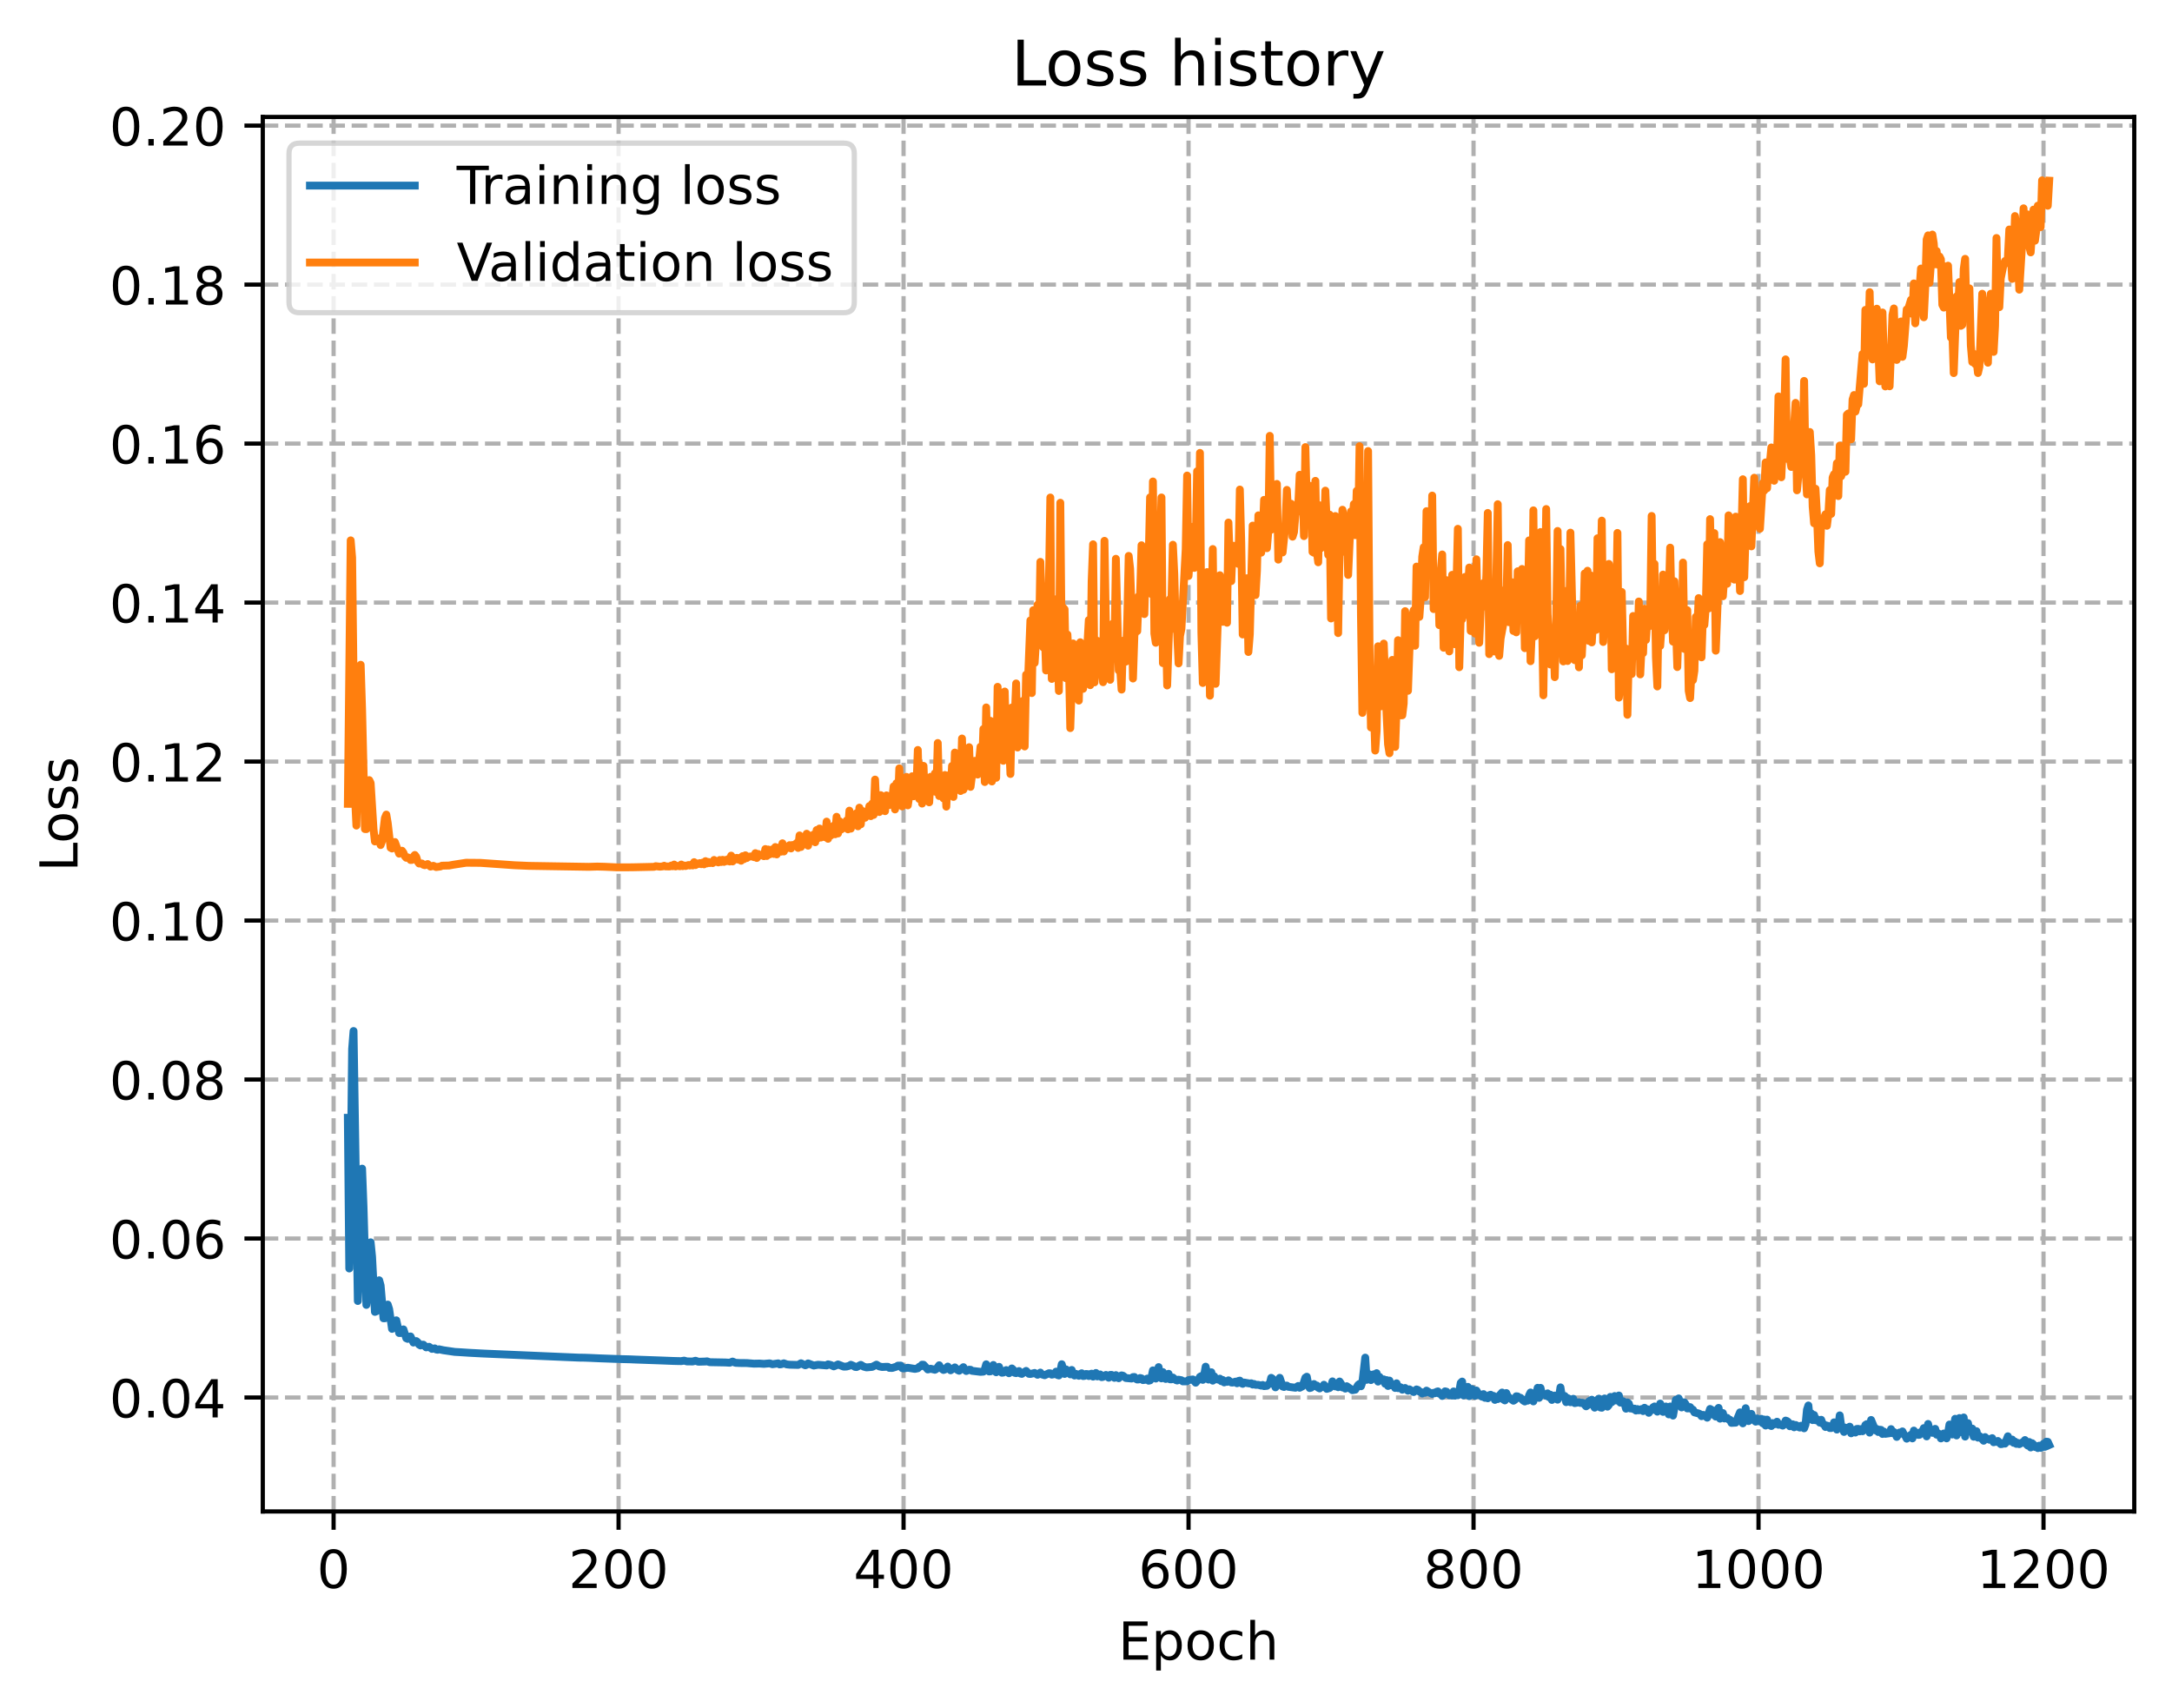 <?xml version="1.0" encoding="utf-8" standalone="no"?>
<!DOCTYPE svg PUBLIC "-//W3C//DTD SVG 1.1//EN"
  "http://www.w3.org/Graphics/SVG/1.1/DTD/svg11.dtd">
<!-- Created with matplotlib (https://matplotlib.org/) -->
<svg height="325.986pt" version="1.1" viewBox="0 0 414.464 325.986" width="414.464pt" xmlns="http://www.w3.org/2000/svg" xmlns:xlink="http://www.w3.org/1999/xlink">
 <defs>
  <style type="text/css">
*{stroke-linecap:butt;stroke-linejoin:round;}
  </style>
 </defs>
 <g id="figure_1">
  <g id="patch_1">
   <path d="M 0 325.986 
L 414.464 325.986 
L 414.464 0 
L 0 0 
z
" style="fill:#ffffff;"/>
  </g>
  <g id="axes_1">
   <g id="patch_2">
    <path d="M 50.144 288.43 
L 407.264 288.43 
L 407.264 22.318 
L 50.144 22.318 
z
" style="fill:#ffffff;"/>
   </g>
   <g id="matplotlib.axis_1">
    <g id="xtick_1">
     <g id="line2d_1">
      <path clip-path="url(#pe8314c7f90)" d="M 63.657 288.43 
L 63.657 22.318 
" style="fill:none;stroke:#b0b0b0;stroke-dasharray:2.96,1.28;stroke-dashoffset:0;stroke-width:0.8;"/>
     </g>
     <g id="line2d_2">
      <defs>
       <path d="M 0 0 
L 0 3.5 
" id="m49573c7993" style="stroke:#000000;stroke-width:0.8;"/>
      </defs>
      <g>
       <use style="stroke:#000000;stroke-width:0.8;" x="63.657" xlink:href="#m49573c7993" y="288.43"/>
      </g>
     </g>
     <g id="text_1">
      <!-- 0 -->
      <defs>
       <path d="M 31.781 66.406 
Q 24.172 66.406 20.328 58.906 
Q 16.5 51.422 16.5 36.375 
Q 16.5 21.391 20.328 13.891 
Q 24.172 6.391 31.781 6.391 
Q 39.453 6.391 43.281 13.891 
Q 47.125 21.391 47.125 36.375 
Q 47.125 51.422 43.281 58.906 
Q 39.453 66.406 31.781 66.406 
z
M 31.781 74.219 
Q 44.047 74.219 50.516 64.516 
Q 56.984 54.828 56.984 36.375 
Q 56.984 17.969 50.516 8.266 
Q 44.047 -1.422 31.781 -1.422 
Q 19.531 -1.422 13.062 8.266 
Q 6.594 17.969 6.594 36.375 
Q 6.594 54.828 13.062 64.516 
Q 19.531 74.219 31.781 74.219 
z
" id="DejaVuSans-48"/>
      </defs>
      <g transform="translate(60.476 303.029)scale(0.1 -0.1)">
       <use xlink:href="#DejaVuSans-48"/>
      </g>
     </g>
    </g>
    <g id="xtick_2">
     <g id="line2d_3">
      <path clip-path="url(#pe8314c7f90)" d="M 118.038 288.43 
L 118.038 22.318 
" style="fill:none;stroke:#b0b0b0;stroke-dasharray:2.96,1.28;stroke-dashoffset:0;stroke-width:0.8;"/>
     </g>
     <g id="line2d_4">
      <g>
       <use style="stroke:#000000;stroke-width:0.8;" x="118.038" xlink:href="#m49573c7993" y="288.43"/>
      </g>
     </g>
     <g id="text_2">
      <!-- 200 -->
      <defs>
       <path d="M 19.188 8.297 
L 53.609 8.297 
L 53.609 0 
L 7.328 0 
L 7.328 8.297 
Q 12.938 14.109 22.625 23.891 
Q 32.328 33.688 34.812 36.531 
Q 39.547 41.844 41.422 45.531 
Q 43.312 49.219 43.312 52.781 
Q 43.312 58.594 39.234 62.25 
Q 35.156 65.922 28.609 65.922 
Q 23.969 65.922 18.812 64.312 
Q 13.672 62.703 7.812 59.422 
L 7.812 69.391 
Q 13.766 71.781 18.938 73 
Q 24.125 74.219 28.422 74.219 
Q 39.75 74.219 46.484 68.547 
Q 53.219 62.891 53.219 53.422 
Q 53.219 48.922 51.531 44.891 
Q 49.859 40.875 45.406 35.406 
Q 44.188 33.984 37.641 27.219 
Q 31.109 20.453 19.188 8.297 
z
" id="DejaVuSans-50"/>
      </defs>
      <g transform="translate(108.495 303.029)scale(0.1 -0.1)">
       <use xlink:href="#DejaVuSans-50"/>
       <use x="63.623" xlink:href="#DejaVuSans-48"/>
       <use x="127.246" xlink:href="#DejaVuSans-48"/>
      </g>
     </g>
    </g>
    <g id="xtick_3">
     <g id="line2d_5">
      <path clip-path="url(#pe8314c7f90)" d="M 172.419 288.43 
L 172.419 22.318 
" style="fill:none;stroke:#b0b0b0;stroke-dasharray:2.96,1.28;stroke-dashoffset:0;stroke-width:0.8;"/>
     </g>
     <g id="line2d_6">
      <g>
       <use style="stroke:#000000;stroke-width:0.8;" x="172.419" xlink:href="#m49573c7993" y="288.43"/>
      </g>
     </g>
     <g id="text_3">
      <!-- 400 -->
      <defs>
       <path d="M 37.797 64.312 
L 12.891 25.391 
L 37.797 25.391 
z
M 35.203 72.906 
L 47.609 72.906 
L 47.609 25.391 
L 58.016 25.391 
L 58.016 17.188 
L 47.609 17.188 
L 47.609 0 
L 37.797 0 
L 37.797 17.188 
L 4.891 17.188 
L 4.891 26.703 
z
" id="DejaVuSans-52"/>
      </defs>
      <g transform="translate(162.876 303.029)scale(0.1 -0.1)">
       <use xlink:href="#DejaVuSans-52"/>
       <use x="63.623" xlink:href="#DejaVuSans-48"/>
       <use x="127.246" xlink:href="#DejaVuSans-48"/>
      </g>
     </g>
    </g>
    <g id="xtick_4">
     <g id="line2d_7">
      <path clip-path="url(#pe8314c7f90)" d="M 226.8 288.43 
L 226.8 22.318 
" style="fill:none;stroke:#b0b0b0;stroke-dasharray:2.96,1.28;stroke-dashoffset:0;stroke-width:0.8;"/>
     </g>
     <g id="line2d_8">
      <g>
       <use style="stroke:#000000;stroke-width:0.8;" x="226.8" xlink:href="#m49573c7993" y="288.43"/>
      </g>
     </g>
     <g id="text_4">
      <!-- 600 -->
      <defs>
       <path d="M 33.016 40.375 
Q 26.375 40.375 22.484 35.828 
Q 18.609 31.297 18.609 23.391 
Q 18.609 15.531 22.484 10.953 
Q 26.375 6.391 33.016 6.391 
Q 39.656 6.391 43.531 10.953 
Q 47.406 15.531 47.406 23.391 
Q 47.406 31.297 43.531 35.828 
Q 39.656 40.375 33.016 40.375 
z
M 52.594 71.297 
L 52.594 62.312 
Q 48.875 64.062 45.094 64.984 
Q 41.312 65.922 37.594 65.922 
Q 27.828 65.922 22.672 59.328 
Q 17.531 52.734 16.797 39.406 
Q 19.672 43.656 24.016 45.922 
Q 28.375 48.188 33.594 48.188 
Q 44.578 48.188 50.953 41.516 
Q 57.328 34.859 57.328 23.391 
Q 57.328 12.156 50.688 5.359 
Q 44.047 -1.422 33.016 -1.422 
Q 20.359 -1.422 13.672 8.266 
Q 6.984 17.969 6.984 36.375 
Q 6.984 53.656 15.188 63.938 
Q 23.391 74.219 37.203 74.219 
Q 40.922 74.219 44.703 73.484 
Q 48.484 72.75 52.594 71.297 
z
" id="DejaVuSans-54"/>
      </defs>
      <g transform="translate(217.257 303.029)scale(0.1 -0.1)">
       <use xlink:href="#DejaVuSans-54"/>
       <use x="63.623" xlink:href="#DejaVuSans-48"/>
       <use x="127.246" xlink:href="#DejaVuSans-48"/>
      </g>
     </g>
    </g>
    <g id="xtick_5">
     <g id="line2d_9">
      <path clip-path="url(#pe8314c7f90)" d="M 281.181 288.43 
L 281.181 22.318 
" style="fill:none;stroke:#b0b0b0;stroke-dasharray:2.96,1.28;stroke-dashoffset:0;stroke-width:0.8;"/>
     </g>
     <g id="line2d_10">
      <g>
       <use style="stroke:#000000;stroke-width:0.8;" x="281.181" xlink:href="#m49573c7993" y="288.43"/>
      </g>
     </g>
     <g id="text_5">
      <!-- 800 -->
      <defs>
       <path d="M 31.781 34.625 
Q 24.75 34.625 20.719 30.859 
Q 16.703 27.094 16.703 20.516 
Q 16.703 13.922 20.719 10.156 
Q 24.75 6.391 31.781 6.391 
Q 38.812 6.391 42.859 10.172 
Q 46.922 13.969 46.922 20.516 
Q 46.922 27.094 42.891 30.859 
Q 38.875 34.625 31.781 34.625 
z
M 21.922 38.812 
Q 15.578 40.375 12.031 44.719 
Q 8.5 49.078 8.5 55.328 
Q 8.5 64.062 14.719 69.141 
Q 20.953 74.219 31.781 74.219 
Q 42.672 74.219 48.875 69.141 
Q 55.078 64.062 55.078 55.328 
Q 55.078 49.078 51.531 44.719 
Q 48 40.375 41.703 38.812 
Q 48.828 37.156 52.797 32.312 
Q 56.781 27.484 56.781 20.516 
Q 56.781 9.906 50.312 4.234 
Q 43.844 -1.422 31.781 -1.422 
Q 19.734 -1.422 13.25 4.234 
Q 6.781 9.906 6.781 20.516 
Q 6.781 27.484 10.781 32.312 
Q 14.797 37.156 21.922 38.812 
z
M 18.312 54.391 
Q 18.312 48.734 21.844 45.562 
Q 25.391 42.391 31.781 42.391 
Q 38.141 42.391 41.719 45.562 
Q 45.312 48.734 45.312 54.391 
Q 45.312 60.062 41.719 63.234 
Q 38.141 66.406 31.781 66.406 
Q 25.391 66.406 21.844 63.234 
Q 18.312 60.062 18.312 54.391 
z
" id="DejaVuSans-56"/>
      </defs>
      <g transform="translate(271.638 303.029)scale(0.1 -0.1)">
       <use xlink:href="#DejaVuSans-56"/>
       <use x="63.623" xlink:href="#DejaVuSans-48"/>
       <use x="127.246" xlink:href="#DejaVuSans-48"/>
      </g>
     </g>
    </g>
    <g id="xtick_6">
     <g id="line2d_11">
      <path clip-path="url(#pe8314c7f90)" d="M 335.562 288.43 
L 335.562 22.318 
" style="fill:none;stroke:#b0b0b0;stroke-dasharray:2.96,1.28;stroke-dashoffset:0;stroke-width:0.8;"/>
     </g>
     <g id="line2d_12">
      <g>
       <use style="stroke:#000000;stroke-width:0.8;" x="335.562" xlink:href="#m49573c7993" y="288.43"/>
      </g>
     </g>
     <g id="text_6">
      <!-- 1000 -->
      <defs>
       <path d="M 12.406 8.297 
L 28.516 8.297 
L 28.516 63.922 
L 10.984 60.406 
L 10.984 69.391 
L 28.422 72.906 
L 38.281 72.906 
L 38.281 8.297 
L 54.391 8.297 
L 54.391 0 
L 12.406 0 
z
" id="DejaVuSans-49"/>
      </defs>
      <g transform="translate(322.837 303.029)scale(0.1 -0.1)">
       <use xlink:href="#DejaVuSans-49"/>
       <use x="63.623" xlink:href="#DejaVuSans-48"/>
       <use x="127.246" xlink:href="#DejaVuSans-48"/>
       <use x="190.869" xlink:href="#DejaVuSans-48"/>
      </g>
     </g>
    </g>
    <g id="xtick_7">
     <g id="line2d_13">
      <path clip-path="url(#pe8314c7f90)" d="M 389.943 288.43 
L 389.943 22.318 
" style="fill:none;stroke:#b0b0b0;stroke-dasharray:2.96,1.28;stroke-dashoffset:0;stroke-width:0.8;"/>
     </g>
     <g id="line2d_14">
      <g>
       <use style="stroke:#000000;stroke-width:0.8;" x="389.943" xlink:href="#m49573c7993" y="288.43"/>
      </g>
     </g>
     <g id="text_7">
      <!-- 1200 -->
      <g transform="translate(377.218 303.029)scale(0.1 -0.1)">
       <use xlink:href="#DejaVuSans-49"/>
       <use x="63.623" xlink:href="#DejaVuSans-50"/>
       <use x="127.246" xlink:href="#DejaVuSans-48"/>
       <use x="190.869" xlink:href="#DejaVuSans-48"/>
      </g>
     </g>
    </g>
    <g id="text_8">
     <!-- Epoch -->
     <defs>
      <path d="M 9.812 72.906 
L 55.906 72.906 
L 55.906 64.594 
L 19.672 64.594 
L 19.672 43.016 
L 54.391 43.016 
L 54.391 34.719 
L 19.672 34.719 
L 19.672 8.297 
L 56.781 8.297 
L 56.781 0 
L 9.812 0 
z
" id="DejaVuSans-69"/>
      <path d="M 18.109 8.203 
L 18.109 -20.797 
L 9.078 -20.797 
L 9.078 54.688 
L 18.109 54.688 
L 18.109 46.391 
Q 20.953 51.266 25.266 53.625 
Q 29.594 56 35.594 56 
Q 45.562 56 51.781 48.094 
Q 58.016 40.188 58.016 27.297 
Q 58.016 14.406 51.781 6.484 
Q 45.562 -1.422 35.594 -1.422 
Q 29.594 -1.422 25.266 0.953 
Q 20.953 3.328 18.109 8.203 
z
M 48.688 27.297 
Q 48.688 37.203 44.609 42.844 
Q 40.531 48.484 33.406 48.484 
Q 26.266 48.484 22.188 42.844 
Q 18.109 37.203 18.109 27.297 
Q 18.109 17.391 22.188 11.75 
Q 26.266 6.109 33.406 6.109 
Q 40.531 6.109 44.609 11.75 
Q 48.688 17.391 48.688 27.297 
z
" id="DejaVuSans-112"/>
      <path d="M 30.609 48.391 
Q 23.391 48.391 19.188 42.75 
Q 14.984 37.109 14.984 27.297 
Q 14.984 17.484 19.156 11.844 
Q 23.344 6.203 30.609 6.203 
Q 37.797 6.203 41.984 11.859 
Q 46.188 17.531 46.188 27.297 
Q 46.188 37.016 41.984 42.703 
Q 37.797 48.391 30.609 48.391 
z
M 30.609 56 
Q 42.328 56 49.016 48.375 
Q 55.719 40.766 55.719 27.297 
Q 55.719 13.875 49.016 6.219 
Q 42.328 -1.422 30.609 -1.422 
Q 18.844 -1.422 12.172 6.219 
Q 5.516 13.875 5.516 27.297 
Q 5.516 40.766 12.172 48.375 
Q 18.844 56 30.609 56 
z
" id="DejaVuSans-111"/>
      <path d="M 48.781 52.594 
L 48.781 44.188 
Q 44.969 46.297 41.141 47.344 
Q 37.312 48.391 33.406 48.391 
Q 24.656 48.391 19.812 42.844 
Q 14.984 37.312 14.984 27.297 
Q 14.984 17.281 19.812 11.734 
Q 24.656 6.203 33.406 6.203 
Q 37.312 6.203 41.141 7.25 
Q 44.969 8.297 48.781 10.406 
L 48.781 2.094 
Q 45.016 0.344 40.984 -0.531 
Q 36.969 -1.422 32.422 -1.422 
Q 20.062 -1.422 12.781 6.344 
Q 5.516 14.109 5.516 27.297 
Q 5.516 40.672 12.859 48.328 
Q 20.219 56 33.016 56 
Q 37.156 56 41.109 55.141 
Q 45.062 54.297 48.781 52.594 
z
" id="DejaVuSans-99"/>
      <path d="M 54.891 33.016 
L 54.891 0 
L 45.906 0 
L 45.906 32.719 
Q 45.906 40.484 42.875 44.328 
Q 39.844 48.188 33.797 48.188 
Q 26.516 48.188 22.312 43.547 
Q 18.109 38.922 18.109 30.906 
L 18.109 0 
L 9.078 0 
L 9.078 75.984 
L 18.109 75.984 
L 18.109 46.188 
Q 21.344 51.125 25.703 53.562 
Q 30.078 56 35.797 56 
Q 45.219 56 50.047 50.172 
Q 54.891 44.344 54.891 33.016 
z
" id="DejaVuSans-104"/>
     </defs>
     <g transform="translate(213.393 316.707)scale(0.1 -0.1)">
      <use xlink:href="#DejaVuSans-69"/>
      <use x="63.184" xlink:href="#DejaVuSans-112"/>
      <use x="126.66" xlink:href="#DejaVuSans-111"/>
      <use x="187.842" xlink:href="#DejaVuSans-99"/>
      <use x="242.822" xlink:href="#DejaVuSans-104"/>
     </g>
    </g>
   </g>
   <g id="matplotlib.axis_2">
    <g id="ytick_1">
     <g id="line2d_15">
      <path clip-path="url(#pe8314c7f90)" d="M 50.144 266.684 
L 407.264 266.684 
" style="fill:none;stroke:#b0b0b0;stroke-dasharray:2.96,1.28;stroke-dashoffset:0;stroke-width:0.8;"/>
     </g>
     <g id="line2d_16">
      <defs>
       <path d="M 0 0 
L -3.5 0 
" id="m1dd3433305" style="stroke:#000000;stroke-width:0.8;"/>
      </defs>
      <g>
       <use style="stroke:#000000;stroke-width:0.8;" x="50.144" xlink:href="#m1dd3433305" y="266.684"/>
      </g>
     </g>
     <g id="text_9">
      <!-- 0.04 -->
      <defs>
       <path d="M 10.688 12.406 
L 21 12.406 
L 21 0 
L 10.688 0 
z
" id="DejaVuSans-46"/>
      </defs>
      <g transform="translate(20.878 270.484)scale(0.1 -0.1)">
       <use xlink:href="#DejaVuSans-48"/>
       <use x="63.623" xlink:href="#DejaVuSans-46"/>
       <use x="95.41" xlink:href="#DejaVuSans-48"/>
       <use x="159.033" xlink:href="#DejaVuSans-52"/>
      </g>
     </g>
    </g>
    <g id="ytick_2">
     <g id="line2d_17">
      <path clip-path="url(#pe8314c7f90)" d="M 50.144 236.345 
L 407.264 236.345 
" style="fill:none;stroke:#b0b0b0;stroke-dasharray:2.96,1.28;stroke-dashoffset:0;stroke-width:0.8;"/>
     </g>
     <g id="line2d_18">
      <g>
       <use style="stroke:#000000;stroke-width:0.8;" x="50.144" xlink:href="#m1dd3433305" y="236.345"/>
      </g>
     </g>
     <g id="text_10">
      <!-- 0.06 -->
      <g transform="translate(20.878 240.145)scale(0.1 -0.1)">
       <use xlink:href="#DejaVuSans-48"/>
       <use x="63.623" xlink:href="#DejaVuSans-46"/>
       <use x="95.41" xlink:href="#DejaVuSans-48"/>
       <use x="159.033" xlink:href="#DejaVuSans-54"/>
      </g>
     </g>
    </g>
    <g id="ytick_3">
     <g id="line2d_19">
      <path clip-path="url(#pe8314c7f90)" d="M 50.144 206.006 
L 407.264 206.006 
" style="fill:none;stroke:#b0b0b0;stroke-dasharray:2.96,1.28;stroke-dashoffset:0;stroke-width:0.8;"/>
     </g>
     <g id="line2d_20">
      <g>
       <use style="stroke:#000000;stroke-width:0.8;" x="50.144" xlink:href="#m1dd3433305" y="206.006"/>
      </g>
     </g>
     <g id="text_11">
      <!-- 0.08 -->
      <g transform="translate(20.878 209.806)scale(0.1 -0.1)">
       <use xlink:href="#DejaVuSans-48"/>
       <use x="63.623" xlink:href="#DejaVuSans-46"/>
       <use x="95.41" xlink:href="#DejaVuSans-48"/>
       <use x="159.033" xlink:href="#DejaVuSans-56"/>
      </g>
     </g>
    </g>
    <g id="ytick_4">
     <g id="line2d_21">
      <path clip-path="url(#pe8314c7f90)" d="M 50.144 175.667 
L 407.264 175.667 
" style="fill:none;stroke:#b0b0b0;stroke-dasharray:2.96,1.28;stroke-dashoffset:0;stroke-width:0.8;"/>
     </g>
     <g id="line2d_22">
      <g>
       <use style="stroke:#000000;stroke-width:0.8;" x="50.144" xlink:href="#m1dd3433305" y="175.667"/>
      </g>
     </g>
     <g id="text_12">
      <!-- 0.10 -->
      <g transform="translate(20.878 179.467)scale(0.1 -0.1)">
       <use xlink:href="#DejaVuSans-48"/>
       <use x="63.623" xlink:href="#DejaVuSans-46"/>
       <use x="95.41" xlink:href="#DejaVuSans-49"/>
       <use x="159.033" xlink:href="#DejaVuSans-48"/>
      </g>
     </g>
    </g>
    <g id="ytick_5">
     <g id="line2d_23">
      <path clip-path="url(#pe8314c7f90)" d="M 50.144 145.329 
L 407.264 145.329 
" style="fill:none;stroke:#b0b0b0;stroke-dasharray:2.96,1.28;stroke-dashoffset:0;stroke-width:0.8;"/>
     </g>
     <g id="line2d_24">
      <g>
       <use style="stroke:#000000;stroke-width:0.8;" x="50.144" xlink:href="#m1dd3433305" y="145.329"/>
      </g>
     </g>
     <g id="text_13">
      <!-- 0.12 -->
      <g transform="translate(20.878 149.128)scale(0.1 -0.1)">
       <use xlink:href="#DejaVuSans-48"/>
       <use x="63.623" xlink:href="#DejaVuSans-46"/>
       <use x="95.41" xlink:href="#DejaVuSans-49"/>
       <use x="159.033" xlink:href="#DejaVuSans-50"/>
      </g>
     </g>
    </g>
    <g id="ytick_6">
     <g id="line2d_25">
      <path clip-path="url(#pe8314c7f90)" d="M 50.144 114.99 
L 407.264 114.99 
" style="fill:none;stroke:#b0b0b0;stroke-dasharray:2.96,1.28;stroke-dashoffset:0;stroke-width:0.8;"/>
     </g>
     <g id="line2d_26">
      <g>
       <use style="stroke:#000000;stroke-width:0.8;" x="50.144" xlink:href="#m1dd3433305" y="114.99"/>
      </g>
     </g>
     <g id="text_14">
      <!-- 0.14 -->
      <g transform="translate(20.878 118.789)scale(0.1 -0.1)">
       <use xlink:href="#DejaVuSans-48"/>
       <use x="63.623" xlink:href="#DejaVuSans-46"/>
       <use x="95.41" xlink:href="#DejaVuSans-49"/>
       <use x="159.033" xlink:href="#DejaVuSans-52"/>
      </g>
     </g>
    </g>
    <g id="ytick_7">
     <g id="line2d_27">
      <path clip-path="url(#pe8314c7f90)" d="M 50.144 84.651 
L 407.264 84.651 
" style="fill:none;stroke:#b0b0b0;stroke-dasharray:2.96,1.28;stroke-dashoffset:0;stroke-width:0.8;"/>
     </g>
     <g id="line2d_28">
      <g>
       <use style="stroke:#000000;stroke-width:0.8;" x="50.144" xlink:href="#m1dd3433305" y="84.651"/>
      </g>
     </g>
     <g id="text_15">
      <!-- 0.16 -->
      <g transform="translate(20.878 88.45)scale(0.1 -0.1)">
       <use xlink:href="#DejaVuSans-48"/>
       <use x="63.623" xlink:href="#DejaVuSans-46"/>
       <use x="95.41" xlink:href="#DejaVuSans-49"/>
       <use x="159.033" xlink:href="#DejaVuSans-54"/>
      </g>
     </g>
    </g>
    <g id="ytick_8">
     <g id="line2d_29">
      <path clip-path="url(#pe8314c7f90)" d="M 50.144 54.312 
L 407.264 54.312 
" style="fill:none;stroke:#b0b0b0;stroke-dasharray:2.96,1.28;stroke-dashoffset:0;stroke-width:0.8;"/>
     </g>
     <g id="line2d_30">
      <g>
       <use style="stroke:#000000;stroke-width:0.8;" x="50.144" xlink:href="#m1dd3433305" y="54.312"/>
      </g>
     </g>
     <g id="text_16">
      <!-- 0.18 -->
      <g transform="translate(20.878 58.111)scale(0.1 -0.1)">
       <use xlink:href="#DejaVuSans-48"/>
       <use x="63.623" xlink:href="#DejaVuSans-46"/>
       <use x="95.41" xlink:href="#DejaVuSans-49"/>
       <use x="159.033" xlink:href="#DejaVuSans-56"/>
      </g>
     </g>
    </g>
    <g id="ytick_9">
     <g id="line2d_31">
      <path clip-path="url(#pe8314c7f90)" d="M 50.144 23.973 
L 407.264 23.973 
" style="fill:none;stroke:#b0b0b0;stroke-dasharray:2.96,1.28;stroke-dashoffset:0;stroke-width:0.8;"/>
     </g>
     <g id="line2d_32">
      <g>
       <use style="stroke:#000000;stroke-width:0.8;" x="50.144" xlink:href="#m1dd3433305" y="23.973"/>
      </g>
     </g>
     <g id="text_17">
      <!-- 0.20 -->
      <g transform="translate(20.878 27.772)scale(0.1 -0.1)">
       <use xlink:href="#DejaVuSans-48"/>
       <use x="63.623" xlink:href="#DejaVuSans-46"/>
       <use x="95.41" xlink:href="#DejaVuSans-50"/>
       <use x="159.033" xlink:href="#DejaVuSans-48"/>
      </g>
     </g>
    </g>
    <g id="text_18">
     <!-- Loss -->
     <defs>
      <path d="M 9.812 72.906 
L 19.672 72.906 
L 19.672 8.297 
L 55.172 8.297 
L 55.172 0 
L 9.812 0 
z
" id="DejaVuSans-76"/>
      <path d="M 44.281 53.078 
L 44.281 44.578 
Q 40.484 46.531 36.375 47.5 
Q 32.281 48.484 27.875 48.484 
Q 21.188 48.484 17.844 46.438 
Q 14.5 44.391 14.5 40.281 
Q 14.5 37.156 16.891 35.375 
Q 19.281 33.594 26.516 31.984 
L 29.594 31.297 
Q 39.156 29.25 43.188 25.516 
Q 47.219 21.781 47.219 15.094 
Q 47.219 7.469 41.188 3.016 
Q 35.156 -1.422 24.609 -1.422 
Q 20.219 -1.422 15.453 -0.562 
Q 10.688 0.297 5.422 2 
L 5.422 11.281 
Q 10.406 8.688 15.234 7.391 
Q 20.062 6.109 24.812 6.109 
Q 31.156 6.109 34.562 8.281 
Q 37.984 10.453 37.984 14.406 
Q 37.984 18.062 35.516 20.016 
Q 33.062 21.969 24.703 23.781 
L 21.578 24.516 
Q 13.234 26.266 9.516 29.906 
Q 5.812 33.547 5.812 39.891 
Q 5.812 47.609 11.281 51.797 
Q 16.75 56 26.812 56 
Q 31.781 56 36.172 55.266 
Q 40.578 54.547 44.281 53.078 
z
" id="DejaVuSans-115"/>
     </defs>
     <g transform="translate(14.798 166.341)rotate(-90)scale(0.1 -0.1)">
      <use xlink:href="#DejaVuSans-76"/>
      <use x="53.963" xlink:href="#DejaVuSans-111"/>
      <use x="115.145" xlink:href="#DejaVuSans-115"/>
      <use x="167.244" xlink:href="#DejaVuSans-115"/>
     </g>
    </g>
   </g>
   <g id="line2d_33">
    <path clip-path="url(#pe8314c7f90)" d="M 66.376 213.304 
L 66.648 242.065 
L 66.92 224.961 
L 67.192 200.188 
L 67.464 196.746 
L 68.28 248.269 
L 69.096 223.006 
L 69.367 230.247 
L 69.911 249.012 
L 70.183 246.396 
L 70.455 239.968 
L 70.727 237.067 
L 70.999 239.818 
L 71.543 250.345 
L 71.815 250.231 
L 72.358 244.312 
L 72.63 245.302 
L 73.174 251.566 
L 73.446 251.561 
L 73.718 249.91 
L 73.99 248.948 
L 74.262 249.824 
L 74.806 253.587 
L 75.077 253.237 
L 75.349 252.078 
L 75.621 251.95 
L 76.165 254.377 
L 76.437 254.378 
L 76.709 253.796 
L 76.981 253.684 
L 77.525 255.369 
L 77.796 255.494 
L 78.068 255.071 
L 78.34 255.03 
L 78.884 256.196 
L 79.428 255.916 
L 79.7 256.13 
L 79.972 256.589 
L 80.244 256.752 
L 80.516 256.597 
L 80.787 256.6 
L 81.331 257.12 
L 81.875 257.002 
L 82.419 257.404 
L 82.963 257.307 
L 83.235 257.521 
L 83.506 257.571 
L 83.778 257.484 
L 84.594 257.661 
L 86.769 257.98 
L 87.857 258.042 
L 89.488 258.148 
L 92.207 258.292 
L 110.425 259.073 
L 111.513 259.087 
L 112.6 259.127 
L 114.232 259.201 
L 118.038 259.341 
L 120.214 259.397 
L 121.301 259.444 
L 126.196 259.618 
L 128.371 259.704 
L 129.458 259.733 
L 130.002 259.74 
L 130.546 259.645 
L 131.09 259.796 
L 132.177 259.808 
L 132.721 259.668 
L 133.265 259.859 
L 134.625 259.815 
L 134.897 259.775 
L 135.44 259.943 
L 138.431 259.998 
L 139.247 260.049 
L 139.791 259.821 
L 140.335 260.061 
L 141.15 260.101 
L 142.51 260.114 
L 143.869 260.226 
L 144.957 260.204 
L 145.773 260.264 
L 146.86 260.165 
L 147.404 260.334 
L 148.492 260.167 
L 148.764 260.367 
L 149.036 260.341 
L 149.579 260.159 
L 150.123 260.363 
L 150.667 260.424 
L 152.298 260.466 
L 152.842 260.15 
L 153.658 260.535 
L 153.93 260.434 
L 154.202 260.174 
L 155.289 260.584 
L 156.105 260.432 
L 157.737 260.566 
L 158.008 260.35 
L 158.552 260.485 
L 159.096 260.74 
L 159.64 260.515 
L 159.912 260.371 
L 160.999 260.796 
L 161.543 260.772 
L 162.087 260.619 
L 162.359 260.435 
L 162.903 260.671 
L 163.175 260.844 
L 163.447 260.872 
L 164.262 260.455 
L 164.806 260.791 
L 165.35 260.939 
L 166.438 260.84 
L 167.253 260.415 
L 167.797 260.755 
L 168.341 260.861 
L 169.157 260.818 
L 169.428 260.822 
L 169.7 261.027 
L 170.244 261.048 
L 171.06 260.794 
L 171.332 260.602 
L 171.876 260.595 
L 172.148 261.078 
L 172.419 261.134 
L 173.235 261.004 
L 174.595 261.227 
L 175.138 261.106 
L 175.41 260.822 
L 175.682 260.734 
L 175.954 260.42 
L 176.226 260.433 
L 177.042 261.333 
L 177.586 261.193 
L 178.401 261.389 
L 178.673 261.24 
L 179.217 260.527 
L 179.489 261.031 
L 180.033 261.426 
L 180.305 261.334 
L 180.848 260.779 
L 181.392 261.489 
L 182.208 260.936 
L 182.752 261.454 
L 183.024 261.577 
L 183.839 260.892 
L 184.111 261.384 
L 184.383 261.627 
L 184.927 261.378 
L 185.199 261.391 
L 185.471 261.59 
L 187.102 261.786 
L 187.646 261.746 
L 187.918 261.291 
L 188.19 260.347 
L 188.734 261.713 
L 189.006 261.691 
L 189.549 260.473 
L 189.821 261.652 
L 190.093 261.864 
L 190.365 261.088 
L 190.637 260.828 
L 190.909 261.648 
L 191.181 261.956 
L 191.453 261.921 
L 191.997 261.45 
L 192.268 261.863 
L 192.54 262.053 
L 192.812 261.762 
L 193.084 261.135 
L 193.356 261.391 
L 193.628 261.972 
L 193.9 262.036 
L 194.444 261.633 
L 194.716 262.103 
L 194.988 262.175 
L 195.803 261.607 
L 196.347 262.168 
L 196.619 262.196 
L 197.435 261.996 
L 197.978 262.346 
L 198.25 262.206 
L 198.522 261.927 
L 198.794 262.266 
L 199.338 262.434 
L 200.154 262.052 
L 200.426 262.069 
L 200.698 262.324 
L 201.241 262.203 
L 201.513 261.752 
L 201.785 262.388 
L 202.057 262.473 
L 202.329 261.734 
L 202.601 260.333 
L 203.145 262.186 
L 203.417 261.317 
L 204.232 262.262 
L 204.504 261.426 
L 204.776 262.308 
L 205.048 262.487 
L 205.32 262.169 
L 205.864 262.541 
L 206.136 262.19 
L 206.408 262.056 
L 206.679 262.59 
L 206.951 262.558 
L 207.223 262.196 
L 207.495 262.212 
L 207.767 262.586 
L 208.039 262.21 
L 208.311 262.133 
L 208.583 262.699 
L 208.855 262.517 
L 209.127 261.998 
L 209.398 262.658 
L 209.67 262.574 
L 209.942 262.281 
L 210.214 262.798 
L 210.486 262.746 
L 211.03 262.374 
L 211.574 262.91 
L 211.846 262.371 
L 212.118 262.371 
L 212.661 262.931 
L 212.933 262.414 
L 213.477 263.004 
L 213.749 262.584 
L 214.021 262.461 
L 214.293 262.527 
L 214.837 262.959 
L 215.924 263.062 
L 216.196 262.784 
L 216.468 262.769 
L 216.74 263.112 
L 217.012 263.256 
L 217.284 263.232 
L 217.556 262.966 
L 217.828 263.032 
L 218.099 263.363 
L 218.643 263.285 
L 218.915 263.076 
L 219.187 263.479 
L 219.459 263.411 
L 219.731 262.799 
L 220.003 261.506 
L 220.275 261.782 
L 220.547 263.069 
L 221.09 260.882 
L 221.362 262.754 
L 221.634 263.032 
L 221.906 261.835 
L 222.45 263.143 
L 222.722 262.445 
L 222.994 262.159 
L 223.266 263.214 
L 223.538 263.213 
L 223.809 262.871 
L 224.353 263.343 
L 224.625 263.44 
L 224.897 263.283 
L 225.441 263.389 
L 225.713 263.607 
L 226.529 263.59 
L 226.8 263.367 
L 227.616 263.235 
L 228.16 263.855 
L 228.704 263.235 
L 228.976 262.74 
L 229.248 262.585 
L 229.519 263.319 
L 229.791 262.347 
L 230.063 260.798 
L 230.607 263.263 
L 230.879 262.311 
L 231.151 261.864 
L 231.423 263.468 
L 231.695 262.64 
L 231.967 263.227 
L 232.239 263.148 
L 232.51 263.29 
L 232.782 263.09 
L 233.054 263.571 
L 233.326 263.339 
L 233.598 263.801 
L 233.87 263.566 
L 234.142 263.703 
L 234.414 263.407 
L 234.958 263.817 
L 235.229 263.838 
L 235.773 263.645 
L 236.045 263.965 
L 236.317 263.525 
L 236.589 263.464 
L 236.861 263.946 
L 237.133 264.075 
L 237.405 263.825 
L 238.492 264.017 
L 238.764 263.967 
L 239.036 264.214 
L 239.308 264.099 
L 239.58 264.26 
L 240.124 264.266 
L 240.668 264.425 
L 240.939 264.291 
L 241.211 264.511 
L 241.755 264.458 
L 242.027 264.171 
L 242.299 264.069 
L 242.571 262.928 
L 242.843 263.123 
L 243.387 264.746 
L 243.659 264.298 
L 244.202 262.926 
L 244.746 264.587 
L 245.018 264.675 
L 245.29 264.417 
L 245.562 264.414 
L 245.834 264.64 
L 247.193 264.819 
L 247.737 264.475 
L 248.009 264.825 
L 248.553 264.536 
L 249.097 262.898 
L 249.369 262.716 
L 249.64 264.178 
L 249.912 264.883 
L 250.184 264.808 
L 250.456 264.301 
L 250.728 264.109 
L 251 264.528 
L 251.272 264.391 
L 251.544 264.812 
L 251.816 264.95 
L 252.088 264.693 
L 252.359 264.675 
L 252.631 264.247 
L 253.175 265.034 
L 253.719 264.87 
L 253.991 264.619 
L 254.263 263.604 
L 254.807 264.565 
L 255.079 264.281 
L 255.35 264.719 
L 255.622 263.63 
L 255.894 264.037 
L 256.166 264.767 
L 256.438 264.563 
L 256.71 264.985 
L 256.982 264.526 
L 258.069 265.289 
L 258.613 265.193 
L 259.157 264.288 
L 259.429 264.082 
L 259.701 264.539 
L 259.973 263.743 
L 260.517 259.073 
L 260.789 263.312 
L 261.06 262.524 
L 261.332 262.261 
L 261.604 263.362 
L 261.876 262.923 
L 262.148 262.255 
L 262.42 263.136 
L 262.692 262.038 
L 262.964 263.647 
L 263.236 262.741 
L 263.508 263.284 
L 263.779 263.466 
L 264.051 263.223 
L 264.323 264.067 
L 264.595 263.36 
L 264.867 264.485 
L 265.139 263.45 
L 265.411 264.343 
L 265.955 264.228 
L 266.227 264.87 
L 266.499 263.969 
L 266.77 264.897 
L 267.042 264.657 
L 267.314 264.763 
L 267.586 265.192 
L 268.13 264.865 
L 268.674 265.392 
L 268.946 265.124 
L 269.761 265.64 
L 270.305 265.142 
L 270.577 265.244 
L 270.849 265.556 
L 271.121 265.618 
L 271.393 265.921 
L 271.665 265.736 
L 271.937 265.782 
L 272.209 265.373 
L 272.752 265.721 
L 273.296 266.002 
L 273.568 265.781 
L 273.84 265.873 
L 274.112 265.599 
L 274.384 265.514 
L 274.656 265.957 
L 274.928 265.913 
L 275.2 266.386 
L 275.471 266.154 
L 275.743 265.51 
L 276.015 265.569 
L 276.559 266.242 
L 276.831 265.964 
L 277.103 266.302 
L 277.375 265.526 
L 277.647 266.327 
L 277.919 266.108 
L 278.19 266.252 
L 278.462 265.521 
L 278.734 263.904 
L 279.006 263.642 
L 279.278 266.284 
L 279.55 265.367 
L 279.822 265.347 
L 280.094 264.647 
L 280.366 266.427 
L 280.638 265.073 
L 280.91 265.083 
L 281.453 266.359 
L 281.725 265.344 
L 282.269 266.227 
L 282.813 266.533 
L 283.085 266.033 
L 283.357 266.744 
L 283.629 266.501 
L 283.9 266.832 
L 284.172 266.247 
L 284.444 266.155 
L 284.716 266.568 
L 284.988 266.37 
L 285.26 267.141 
L 285.532 266.55 
L 285.804 266.984 
L 286.076 266.348 
L 286.62 265.734 
L 286.891 267.068 
L 287.163 267.239 
L 287.435 265.831 
L 287.707 266.482 
L 288.795 267.3 
L 289.067 267.13 
L 289.339 266.443 
L 289.61 266.479 
L 289.882 266.764 
L 290.154 266.738 
L 290.698 267.29 
L 290.97 267.443 
L 291.242 267.054 
L 291.514 267.286 
L 291.786 266.261 
L 292.058 265.724 
L 292.33 266.135 
L 292.601 267.428 
L 292.873 266.241 
L 293.145 265.963 
L 293.417 264.832 
L 293.689 266.755 
L 293.961 264.839 
L 294.233 266.015 
L 294.777 266.04 
L 295.049 266.373 
L 295.32 265.896 
L 295.592 266.622 
L 295.864 266.153 
L 296.136 267.147 
L 296.408 266.566 
L 296.68 266.311 
L 297.224 267.099 
L 297.496 266.528 
L 297.768 264.748 
L 298.04 266.443 
L 298.583 266.39 
L 298.855 267.57 
L 299.127 266.794 
L 299.399 266.931 
L 299.671 267.585 
L 299.943 267.048 
L 300.215 266.93 
L 300.487 267.751 
L 301.302 267.591 
L 301.574 267.724 
L 301.846 267.674 
L 302.118 267.738 
L 302.662 268.365 
L 302.934 268.168 
L 303.206 267.416 
L 303.75 267.102 
L 304.021 268.147 
L 304.293 268.621 
L 304.565 268.335 
L 304.837 267.127 
L 305.109 266.9 
L 305.381 268.584 
L 305.653 268.638 
L 306.197 266.866 
L 306.469 268.176 
L 306.74 268.431 
L 307.012 268.105 
L 307.284 266.569 
L 307.556 267.574 
L 308.1 266.406 
L 308.372 267.248 
L 308.644 267.237 
L 308.916 266.302 
L 309.188 267.658 
L 309.46 267.402 
L 309.731 267.4 
L 310.003 267.823 
L 310.275 268.818 
L 310.547 267.621 
L 310.819 267.836 
L 311.091 268.776 
L 311.363 268.698 
L 311.635 268.88 
L 311.907 268.807 
L 312.179 269.174 
L 312.45 268.89 
L 312.722 269.128 
L 313.266 268.885 
L 313.538 269.275 
L 313.81 268.642 
L 314.082 269.053 
L 314.354 268.923 
L 314.626 269.606 
L 314.898 269.192 
L 315.17 269.111 
L 315.441 268.558 
L 315.713 268.391 
L 315.985 268.602 
L 316.257 269.382 
L 316.529 269.096 
L 316.801 267.844 
L 317.073 268.393 
L 317.345 269.427 
L 317.617 269.26 
L 317.889 268.398 
L 318.16 269.006 
L 318.432 269.902 
L 318.704 268.397 
L 318.976 269.104 
L 319.248 270.134 
L 319.792 267.128 
L 320.064 268.015 
L 320.336 266.857 
L 320.88 268.578 
L 321.151 267.597 
L 321.423 267.62 
L 321.695 268.024 
L 321.967 268.765 
L 322.239 268.753 
L 322.511 268.515 
L 322.783 268.879 
L 323.055 269.013 
L 323.327 269.52 
L 324.142 269.736 
L 324.414 269.865 
L 324.686 270.248 
L 324.958 269.999 
L 325.23 270.054 
L 325.774 270.533 
L 326.318 268.867 
L 326.59 269.024 
L 326.861 269.955 
L 327.133 269.952 
L 327.405 270.328 
L 327.677 268.995 
L 327.949 268.663 
L 328.221 270.719 
L 328.765 269.647 
L 329.037 270.684 
L 329.58 270.569 
L 329.852 270.863 
L 330.124 270.939 
L 330.396 271.525 
L 331.212 271.481 
L 332.028 269.514 
L 332.3 270.008 
L 332.571 271.615 
L 332.843 270.461 
L 333.115 268.727 
L 333.387 270.524 
L 333.659 271.186 
L 334.203 269.804 
L 334.475 270.804 
L 335.019 271.292 
L 335.291 270.68 
L 335.562 271.224 
L 335.834 271.199 
L 336.106 270.753 
L 336.378 271.609 
L 336.65 270.883 
L 336.922 272.035 
L 337.194 270.904 
L 337.466 271.632 
L 337.738 271.998 
L 338.01 272.126 
L 338.281 271.561 
L 338.553 271.806 
L 338.825 271.684 
L 339.097 271.304 
L 339.369 271.886 
L 339.641 271.807 
L 340.185 272.046 
L 340.457 271.849 
L 340.729 271.087 
L 341.001 271.178 
L 341.272 271.414 
L 341.544 272.171 
L 341.816 272.075 
L 342.088 271.796 
L 342.36 272.368 
L 342.632 271.924 
L 342.904 272.051 
L 343.176 272.314 
L 343.448 272.418 
L 343.72 272.062 
L 344.263 272.561 
L 344.535 271.828 
L 344.807 269.017 
L 345.079 268.206 
L 345.351 270.844 
L 345.623 269.712 
L 345.895 271.004 
L 346.167 270.016 
L 346.439 271.018 
L 346.711 270.822 
L 347.254 271.475 
L 347.526 270.935 
L 347.798 271.679 
L 348.07 271.82 
L 348.342 272.314 
L 348.614 272.038 
L 348.886 272.133 
L 349.158 272.51 
L 349.43 272.513 
L 349.701 272.259 
L 349.973 271.422 
L 350.517 272.805 
L 350.789 272.237 
L 351.061 270.091 
L 351.333 272.047 
L 351.605 272.229 
L 351.877 273.253 
L 352.149 272.432 
L 352.692 272.791 
L 352.964 272.245 
L 353.236 273.518 
L 353.508 273.085 
L 353.78 272.88 
L 354.052 273.371 
L 354.324 272.678 
L 354.596 272.667 
L 354.868 273.143 
L 355.14 272.713 
L 355.411 273.119 
L 355.683 272.792 
L 355.955 271.933 
L 356.227 271.758 
L 356.499 272.257 
L 356.771 273.385 
L 357.043 270.968 
L 357.859 272.954 
L 358.131 272.685 
L 358.402 273.264 
L 358.674 272.829 
L 358.946 272.86 
L 359.218 273.642 
L 359.49 273.188 
L 359.762 273.615 
L 360.578 273.501 
L 360.85 272.716 
L 361.121 273.493 
L 361.393 273.266 
L 361.665 273.529 
L 361.937 274.203 
L 362.481 273.364 
L 362.753 273.578 
L 363.025 273.153 
L 363.297 273.701 
L 363.569 273.988 
L 363.841 274.541 
L 364.112 274.173 
L 364.384 274.061 
L 364.656 273.787 
L 364.928 274.486 
L 365.2 272.994 
L 365.472 273.475 
L 365.744 273.397 
L 366.016 273.816 
L 366.288 273.799 
L 366.56 273.258 
L 366.831 273.111 
L 367.103 272.523 
L 367.647 274.107 
L 367.919 271.727 
L 368.191 272.831 
L 368.463 272.943 
L 368.735 273.427 
L 369.279 272.664 
L 369.551 273.778 
L 369.822 273.506 
L 370.094 273.721 
L 370.366 274.493 
L 370.638 273.698 
L 370.91 273.553 
L 371.454 274.48 
L 371.726 273.458 
L 371.998 271.839 
L 372.27 273.123 
L 372.541 273.741 
L 373.085 270.742 
L 373.357 273.923 
L 373.629 273.175 
L 373.901 270.6 
L 374.173 273.282 
L 374.445 272.537 
L 374.717 270.493 
L 374.989 274.141 
L 375.261 272.276 
L 375.532 271.566 
L 375.804 273.169 
L 376.076 272.631 
L 376.348 272.611 
L 376.62 274.167 
L 377.164 273.114 
L 377.436 274.343 
L 377.708 274.021 
L 378.523 274.935 
L 378.795 274.233 
L 379.067 274.604 
L 379.339 274.584 
L 379.611 274.737 
L 380.155 274.438 
L 380.427 275.226 
L 380.699 275.077 
L 380.971 275.158 
L 381.242 274.979 
L 381.786 275.583 
L 382.058 275.553 
L 382.33 275.335 
L 382.602 275.486 
L 383.146 274.082 
L 383.418 275.031 
L 383.961 274.705 
L 384.233 275.328 
L 384.505 275.099 
L 384.777 275.535 
L 385.049 275.348 
L 385.321 275.59 
L 386.137 275.115 
L 386.409 274.801 
L 386.681 275.598 
L 386.952 275.862 
L 387.224 275.175 
L 387.496 276.217 
L 387.768 275.398 
L 388.04 275.654 
L 388.312 276.127 
L 388.584 275.964 
L 388.856 276.334 
L 389.128 275.873 
L 389.4 276.293 
L 389.671 276.205 
L 389.943 275.506 
L 390.215 276.096 
L 390.487 275.108 
L 390.759 275.142 
L 391.031 275.745 
L 391.031 275.745 
" style="fill:none;stroke:#1f77b4;stroke-linecap:square;stroke-width:1.5;"/>
   </g>
   <g id="line2d_34">
    <path clip-path="url(#pe8314c7f90)" d="M 66.376 153.393 
L 66.92 103.115 
L 67.192 106.41 
L 67.736 151.91 
L 68.008 157.545 
L 68.552 130.692 
L 68.824 126.856 
L 69.096 135.388 
L 69.639 158.207 
L 69.911 158.221 
L 70.455 148.867 
L 70.727 149.418 
L 71.271 158.174 
L 71.543 160.574 
L 71.815 160.441 
L 72.086 159.995 
L 72.358 160.487 
L 72.63 161.26 
L 72.902 160.498 
L 73.446 156.1 
L 73.718 155.446 
L 73.99 157.066 
L 74.534 161.774 
L 74.806 161.92 
L 75.077 161.002 
L 75.349 160.68 
L 76.165 162.904 
L 76.709 162.34 
L 76.981 162.724 
L 77.253 163.398 
L 77.525 163.692 
L 77.796 163.604 
L 78.068 163.735 
L 78.34 164.111 
L 78.612 164.094 
L 78.884 163.463 
L 79.156 163.154 
L 79.428 163.514 
L 79.7 164.407 
L 79.972 164.782 
L 80.516 164.78 
L 80.787 165.021 
L 81.059 165.103 
L 81.603 164.884 
L 82.147 165.369 
L 82.691 165.22 
L 83.235 165.458 
L 84.05 165.349 
L 84.322 165.198 
L 85.682 165.166 
L 86.497 165.015 
L 88.945 164.637 
L 91.664 164.659 
L 98.189 165.113 
L 100.908 165.23 
L 112.328 165.415 
L 113.96 165.365 
L 115.319 165.399 
L 117.767 165.515 
L 119.67 165.509 
L 120.757 165.499 
L 124.836 165.412 
L 125.108 165.292 
L 125.924 165.388 
L 126.467 165.33 
L 126.739 165.21 
L 127.011 165.339 
L 127.827 165.341 
L 128.099 165.17 
L 128.371 165.307 
L 128.643 164.98 
L 128.915 165.338 
L 129.187 165.226 
L 129.73 165.305 
L 130.002 164.979 
L 130.274 165.288 
L 130.546 165.158 
L 130.818 165.259 
L 131.362 165.076 
L 131.634 165.164 
L 131.906 165.009 
L 132.177 165.148 
L 132.449 164.524 
L 132.721 165.08 
L 132.993 164.756 
L 133.265 164.874 
L 133.537 164.701 
L 133.809 164.907 
L 134.081 164.61 
L 134.353 164.938 
L 134.625 164.332 
L 134.897 164.766 
L 135.168 164.482 
L 135.44 164.697 
L 135.712 164.604 
L 135.984 164.703 
L 136.256 164.105 
L 136.528 164.459 
L 136.8 164.453 
L 137.072 164.571 
L 137.344 164.108 
L 137.616 164.494 
L 137.887 164.082 
L 138.159 164.472 
L 138.431 164.113 
L 138.703 164.332 
L 138.975 163.928 
L 139.247 164.397 
L 139.519 163.279 
L 139.791 164.385 
L 140.063 163.709 
L 140.335 164.019 
L 140.607 163.702 
L 140.878 164.043 
L 141.15 163.709 
L 141.422 164.25 
L 141.694 163.38 
L 141.966 163.951 
L 142.238 163.214 
L 142.51 163.737 
L 142.782 163.483 
L 143.326 163.436 
L 143.597 163.388 
L 143.869 163.567 
L 144.141 162.804 
L 144.413 163.728 
L 144.685 162.959 
L 144.957 163.299 
L 145.501 163.078 
L 145.773 163.387 
L 146.045 162.019 
L 146.317 163.348 
L 146.588 162.112 
L 146.86 163.046 
L 147.132 162.838 
L 147.404 162.076 
L 147.676 162.96 
L 147.948 161.635 
L 148.22 163.046 
L 148.764 161.695 
L 149.036 162.525 
L 149.307 160.921 
L 149.579 162.487 
L 149.851 161.796 
L 150.123 161.87 
L 150.395 161.794 
L 150.667 161.277 
L 150.939 161.907 
L 151.211 161.251 
L 151.483 161.465 
L 152.027 160.862 
L 152.298 161.809 
L 152.57 159.421 
L 152.842 161.629 
L 153.114 160.228 
L 153.386 160.002 
L 153.658 161.124 
L 153.93 159.097 
L 154.202 161.381 
L 154.474 159.439 
L 154.746 160.032 
L 155.018 159.995 
L 155.289 159.238 
L 155.561 160.727 
L 155.833 158.394 
L 156.105 159.947 
L 156.377 158.106 
L 156.649 159.828 
L 156.921 159.659 
L 157.193 159.323 
L 157.465 159.772 
L 157.737 156.787 
L 158.008 160.067 
L 158.28 157.95 
L 158.552 159.436 
L 158.824 158.889 
L 159.096 157.555 
L 159.368 159.203 
L 159.64 155.864 
L 159.912 159.05 
L 160.184 156.701 
L 160.456 158.327 
L 160.999 157.928 
L 161.271 157.987 
L 161.543 156.584 
L 161.815 158.263 
L 162.087 154.693 
L 162.359 158.128 
L 162.631 155.858 
L 162.903 157.334 
L 163.175 157.013 
L 163.447 155.178 
L 163.718 157.684 
L 163.99 154.122 
L 164.262 157.303 
L 164.534 154.741 
L 164.806 156.001 
L 165.078 156.052 
L 165.622 155.217 
L 165.894 153.819 
L 166.166 155.743 
L 166.438 153.341 
L 166.709 155.512 
L 166.981 148.766 
L 167.253 154.686 
L 167.525 152.244 
L 167.797 154.957 
L 168.069 151.737 
L 168.341 154.549 
L 168.613 151.974 
L 168.885 154.796 
L 169.157 151.78 
L 169.428 153.524 
L 169.7 153.626 
L 169.972 152.59 
L 170.244 152.624 
L 170.516 150.072 
L 170.788 154.465 
L 171.06 149.469 
L 171.332 153.697 
L 171.604 146.622 
L 171.876 153.463 
L 172.148 153.886 
L 172.419 150.936 
L 172.691 151.943 
L 172.963 148.25 
L 173.235 153.683 
L 174.051 148.131 
L 174.323 151.958 
L 174.595 150.779 
L 174.867 150.497 
L 175.138 143.117 
L 175.41 152.471 
L 175.682 145.986 
L 175.954 153.348 
L 176.226 146.152 
L 176.498 152.72 
L 176.77 152.616 
L 177.042 151.592 
L 177.314 153.108 
L 177.586 148.236 
L 177.858 150.76 
L 178.129 151.029 
L 178.401 147.571 
L 178.673 151.166 
L 178.945 141.786 
L 179.217 151.905 
L 179.489 148.288 
L 180.033 152.356 
L 180.305 147.888 
L 180.577 153.93 
L 180.848 147.974 
L 181.12 149.202 
L 181.392 151.78 
L 181.664 146.159 
L 181.936 152.08 
L 182.208 143.605 
L 182.48 150.229 
L 182.752 149.854 
L 183.024 147.226 
L 183.296 150.947 
L 183.568 140.929 
L 183.839 150.706 
L 184.111 150.081 
L 184.383 147.503 
L 184.655 149.76 
L 184.927 142.584 
L 185.199 150.159 
L 185.743 145.893 
L 186.015 145.186 
L 186.287 145.427 
L 186.558 147.809 
L 187.102 142.493 
L 187.374 147.261 
L 187.646 139.121 
L 187.918 149.233 
L 188.19 134.998 
L 188.462 145.305 
L 188.734 146.738 
L 189.006 137.553 
L 189.278 149.129 
L 189.549 139.763 
L 190.093 148.431 
L 190.365 131.064 
L 190.637 144.025 
L 190.909 139.375 
L 191.181 140.158 
L 191.453 145.182 
L 191.725 131.958 
L 191.997 142.834 
L 192.268 142.983 
L 192.54 141.322 
L 192.812 147.695 
L 193.084 135.012 
L 193.356 139.31 
L 193.628 136.975 
L 193.9 130.423 
L 194.172 142.644 
L 194.444 133.84 
L 194.716 136.918 
L 194.988 142.144 
L 195.259 133.707 
L 195.531 142.447 
L 195.803 128.743 
L 196.075 132.151 
L 196.619 118.391 
L 196.891 132.256 
L 197.163 116.443 
L 197.435 126.499 
L 197.707 122.136 
L 197.978 115.404 
L 198.25 122.805 
L 198.522 107.224 
L 199.066 123.547 
L 199.338 119.749 
L 199.61 127.945 
L 199.882 114.59 
L 200.154 111.513 
L 200.426 94.941 
L 200.698 129.56 
L 200.969 116.152 
L 201.241 122.012 
L 201.513 114.356 
L 202.057 131.855 
L 202.329 95.938 
L 202.601 124.092 
L 202.873 115.951 
L 203.145 116.262 
L 203.417 129.43 
L 203.688 121.075 
L 203.96 126.214 
L 204.232 138.942 
L 204.776 122.786 
L 205.32 124.71 
L 205.592 132.086 
L 205.864 133.697 
L 206.136 122.558 
L 206.408 128.346 
L 206.679 131.448 
L 206.951 124.403 
L 207.223 127.685 
L 207.767 118.314 
L 208.039 130.753 
L 208.311 110.894 
L 208.583 103.866 
L 208.855 130.218 
L 209.398 122.284 
L 209.67 128.419 
L 209.942 123.681 
L 210.486 130.184 
L 210.758 103.205 
L 211.03 119.157 
L 211.302 125.807 
L 211.574 124.229 
L 211.846 129.727 
L 212.118 119.474 
L 212.389 118.97 
L 212.661 124.849 
L 212.933 106.633 
L 213.477 127.946 
L 213.749 127.625 
L 214.021 131.596 
L 214.293 122.268 
L 214.565 122.847 
L 214.837 126.26 
L 215.109 118.166 
L 215.38 106.083 
L 215.652 108.528 
L 215.924 115.938 
L 216.196 129.483 
L 216.468 121.212 
L 216.74 120.332 
L 217.012 120.439 
L 217.284 113.754 
L 217.556 113.527 
L 217.828 104.048 
L 218.371 117.182 
L 218.643 107.148 
L 218.915 110.086 
L 219.187 107.007 
L 219.459 94.906 
L 219.731 113.376 
L 220.003 91.879 
L 220.275 120.882 
L 220.547 122.66 
L 220.819 114.167 
L 221.09 122.013 
L 221.362 104.725 
L 221.634 94.93 
L 221.906 126.548 
L 222.178 125.372 
L 222.45 118.413 
L 222.722 130.809 
L 223.266 114.291 
L 223.538 114.706 
L 223.809 103.955 
L 224.081 109.559 
L 224.353 119.859 
L 224.625 120.721 
L 224.897 126.6 
L 225.169 121.378 
L 225.441 120.006 
L 226.257 104.81 
L 226.529 90.746 
L 226.8 109.918 
L 227.072 106.18 
L 227.344 107.859 
L 227.616 100.514 
L 227.888 108.375 
L 228.16 104.865 
L 228.432 89.93 
L 228.704 105.225 
L 228.976 86.427 
L 229.248 120.657 
L 229.519 130.332 
L 229.791 116.459 
L 230.063 127.468 
L 230.335 109.169 
L 230.607 112.411 
L 230.879 132.758 
L 231.423 104.774 
L 231.695 125.891 
L 231.967 130.488 
L 232.51 114.981 
L 232.782 109.765 
L 233.326 118.667 
L 233.598 112.984 
L 233.87 113.002 
L 234.142 118.839 
L 234.414 99.713 
L 234.686 107.468 
L 234.958 110.896 
L 235.229 104.126 
L 235.501 106.831 
L 235.773 104.324 
L 236.045 104.002 
L 236.317 107.617 
L 236.589 93.419 
L 236.861 103.605 
L 237.133 121.075 
L 237.677 116.723 
L 237.949 110.341 
L 238.22 124.418 
L 238.492 121.049 
L 239.036 100.3 
L 239.58 113.559 
L 239.852 108.925 
L 240.124 98.343 
L 240.396 99.113 
L 240.668 105.465 
L 240.939 102.325 
L 241.211 95.384 
L 241.483 97.213 
L 241.755 104.614 
L 242.027 101.316 
L 242.299 83.172 
L 242.571 101.091 
L 242.843 96.694 
L 243.115 96.528 
L 243.387 97.873 
L 243.659 92.346 
L 243.93 106.797 
L 244.202 100.703 
L 244.746 105.426 
L 245.29 100.153 
L 245.562 93.487 
L 245.834 98.627 
L 246.106 96.815 
L 246.378 96.124 
L 246.649 102.414 
L 246.921 101.535 
L 247.193 98.16 
L 247.465 97.571 
L 247.737 96.379 
L 248.009 90.601 
L 248.281 97.62 
L 248.553 92.038 
L 248.825 102.31 
L 249.097 85.316 
L 249.369 96.516 
L 249.64 97.259 
L 249.912 92.685 
L 250.184 93.964 
L 250.456 105.327 
L 250.728 105.482 
L 251 91.757 
L 251.272 105.213 
L 251.544 107.302 
L 251.816 96.421 
L 252.088 104.602 
L 252.359 100.43 
L 252.631 102.729 
L 252.903 93.628 
L 253.447 105.893 
L 253.719 98.2 
L 253.991 118.023 
L 254.263 113.712 
L 254.807 98.471 
L 255.35 120.813 
L 255.622 104.444 
L 255.894 105.466 
L 256.166 97.273 
L 256.438 98.661 
L 256.71 104.273 
L 256.982 99.048 
L 257.254 109.716 
L 257.798 97.595 
L 258.069 99.503 
L 258.341 96.196 
L 258.613 102.132 
L 258.885 93.667 
L 259.157 101.756 
L 259.429 85.145 
L 259.701 117.41 
L 259.973 136.042 
L 260.517 130.47 
L 261.06 86.071 
L 261.332 123.426 
L 261.604 138.822 
L 261.876 128.645 
L 262.148 134.536 
L 262.42 143.231 
L 262.692 139.469 
L 262.964 123.327 
L 263.236 127.097 
L 263.508 134.791 
L 263.779 126.834 
L 264.051 122.811 
L 264.595 136.418 
L 264.867 142.034 
L 265.139 143.741 
L 265.411 137.873 
L 265.683 125.926 
L 266.227 142.533 
L 266.499 135.144 
L 266.77 122.165 
L 267.042 131.976 
L 267.314 136.516 
L 267.586 136.494 
L 267.858 134.242 
L 268.13 116.623 
L 268.402 122.232 
L 268.674 131.827 
L 268.946 124.166 
L 269.218 121.565 
L 269.489 117.558 
L 269.761 116.441 
L 270.033 123.225 
L 270.305 108.118 
L 270.577 114.39 
L 270.849 117.716 
L 271.121 113.946 
L 271.393 106.238 
L 271.665 104.428 
L 271.937 113.962 
L 272.209 97.543 
L 272.48 104.677 
L 272.752 107.418 
L 273.024 108.918 
L 273.296 94.57 
L 273.568 116.229 
L 273.84 113.48 
L 274.112 116.25 
L 274.384 109.29 
L 274.656 119.299 
L 274.928 108.9 
L 275.2 105.806 
L 275.471 123.608 
L 275.743 119.372 
L 276.015 110.707 
L 276.287 110.89 
L 276.559 124.312 
L 277.103 109.694 
L 277.647 122.943 
L 278.19 100.91 
L 278.462 127.325 
L 278.734 117.792 
L 279.006 118.197 
L 279.278 114.885 
L 279.55 110.09 
L 279.822 117.338 
L 280.366 108.302 
L 280.638 120.405 
L 280.91 110.582 
L 281.453 120.905 
L 281.725 106.726 
L 281.997 116.752 
L 282.269 122.662 
L 282.541 116.455 
L 282.813 115.53 
L 283.085 111.265 
L 283.357 115.7 
L 283.629 109.612 
L 283.9 97.883 
L 284.172 124.827 
L 284.716 112.016 
L 284.988 120.641 
L 285.26 124.336 
L 285.804 96.217 
L 286.076 125.158 
L 286.348 121.869 
L 286.891 118.928 
L 287.163 112.554 
L 287.435 115.601 
L 287.707 104.011 
L 287.979 118.739 
L 288.251 116.022 
L 288.523 111.105 
L 288.795 120.407 
L 289.067 114.358 
L 289.339 120.673 
L 289.61 109.016 
L 289.882 116.676 
L 290.154 116.137 
L 290.426 108.578 
L 290.698 109.213 
L 290.97 123.688 
L 291.242 119.472 
L 291.514 117.239 
L 291.786 103.116 
L 292.058 126.179 
L 292.33 119.945 
L 292.601 97.386 
L 292.873 121.433 
L 293.145 111.712 
L 293.689 119.951 
L 293.961 101.524 
L 294.505 132.685 
L 295.049 97.139 
L 295.32 117.204 
L 295.864 126.813 
L 296.136 125.655 
L 296.408 120.668 
L 296.68 129.219 
L 296.952 118.518 
L 297.224 101.32 
L 297.496 119.302 
L 297.768 104.77 
L 298.04 118.606 
L 298.311 126.222 
L 298.583 121.206 
L 298.855 112.769 
L 299.127 126.139 
L 299.399 122.565 
L 299.671 101.642 
L 300.215 123.765 
L 300.487 125.978 
L 300.759 121.698 
L 301.03 122.847 
L 301.302 127.346 
L 301.574 115.581 
L 301.846 125.066 
L 302.118 119.512 
L 302.39 109.423 
L 302.662 116.532 
L 302.934 108.914 
L 303.206 122.312 
L 303.478 109.775 
L 303.75 122.592 
L 304.021 117.763 
L 304.293 110.42 
L 304.565 120.206 
L 304.837 102.716 
L 305.109 114.049 
L 305.381 112.151 
L 305.653 99.349 
L 305.925 122.509 
L 306.469 109.524 
L 306.74 117.359 
L 307.012 107.608 
L 307.284 109.667 
L 307.556 127.716 
L 308.1 126.445 
L 308.372 116.569 
L 308.644 101.697 
L 308.916 133.127 
L 309.188 130.301 
L 309.46 112.957 
L 309.731 124.113 
L 310.003 127.576 
L 310.275 123.758 
L 310.547 136.402 
L 310.819 124.419 
L 311.363 128.626 
L 311.635 117.548 
L 311.907 124.232 
L 312.179 123.555 
L 312.45 125.253 
L 312.722 114.781 
L 312.994 128.693 
L 313.266 123.035 
L 313.538 124.636 
L 313.81 116.149 
L 314.082 122.127 
L 314.354 118.148 
L 314.626 119.571 
L 314.898 117.667 
L 315.17 98.456 
L 315.441 118.904 
L 315.713 107.594 
L 315.985 125.415 
L 316.257 130.997 
L 316.529 114.521 
L 316.801 123.264 
L 317.073 119.394 
L 317.345 109.647 
L 317.617 120.281 
L 318.16 112.914 
L 318.432 114.011 
L 318.704 104.502 
L 318.976 116.322 
L 319.248 122.444 
L 319.52 110.919 
L 320.064 127.295 
L 320.336 118.347 
L 320.608 123.089 
L 320.88 123.29 
L 321.151 107.352 
L 321.423 123.842 
L 321.967 116.437 
L 322.239 131.821 
L 322.511 133.215 
L 322.783 127.849 
L 323.055 129.797 
L 323.327 127.997 
L 323.599 117.721 
L 323.87 120.063 
L 324.142 114.129 
L 324.686 125.441 
L 324.958 117.223 
L 325.23 119.255 
L 325.502 115.886 
L 325.774 103.86 
L 326.046 116.115 
L 326.318 99.062 
L 326.59 111.846 
L 326.861 110.961 
L 327.133 101.731 
L 327.405 124.173 
L 328.221 103.448 
L 328.493 105.899 
L 328.765 113.789 
L 329.037 109.782 
L 329.309 111.045 
L 329.58 111.406 
L 329.852 98.344 
L 330.124 105.283 
L 330.396 107.332 
L 330.668 103.089 
L 330.94 110.608 
L 331.212 98.588 
L 331.484 110.659 
L 331.756 102.572 
L 332.028 112.783 
L 332.571 91.452 
L 332.843 110.15 
L 333.115 101.396 
L 333.387 102.407 
L 333.659 104.095 
L 333.931 96.576 
L 334.203 104.265 
L 334.747 91.163 
L 335.019 99.745 
L 335.562 94.97 
L 335.834 100.902 
L 336.378 92.199 
L 336.65 93.635 
L 336.922 88.237 
L 337.194 93.172 
L 337.466 88.92 
L 337.738 88.225 
L 338.01 85.385 
L 338.281 86.699 
L 338.553 91.745 
L 338.825 86.856 
L 339.097 88.528 
L 339.369 75.644 
L 339.641 79.945 
L 339.913 91.08 
L 340.457 79.701 
L 340.729 68.577 
L 341.001 87.56 
L 341.272 85.584 
L 341.816 89.114 
L 342.088 82.49 
L 342.36 81.038 
L 342.632 76.877 
L 342.904 93.568 
L 343.176 90.504 
L 343.448 78.393 
L 343.72 87.1 
L 343.991 85.6 
L 344.263 72.689 
L 344.535 89.505 
L 344.807 94.34 
L 345.079 90.62 
L 345.351 82.437 
L 345.623 86.86 
L 345.895 96.671 
L 346.167 99.866 
L 346.439 93.262 
L 346.711 98.133 
L 346.982 105.236 
L 347.254 107.503 
L 347.526 99.657 
L 348.07 98.778 
L 348.342 98.134 
L 348.614 100.336 
L 348.886 98.172 
L 349.158 93.511 
L 349.43 98.07 
L 349.701 91.118 
L 349.973 90.494 
L 350.245 91.421 
L 350.517 88.386 
L 350.789 94.664 
L 351.061 85.021 
L 351.333 90.896 
L 351.877 89.171 
L 352.149 90.03 
L 352.421 79.159 
L 352.692 78.899 
L 352.964 80.588 
L 353.236 83.836 
L 353.508 76.244 
L 353.78 75.383 
L 354.052 78.55 
L 354.324 77.375 
L 354.596 77.165 
L 355.411 67.545 
L 355.683 73.252 
L 355.955 59.134 
L 356.227 67.65 
L 356.499 65.905 
L 356.771 55.751 
L 357.043 67.397 
L 357.315 68.591 
L 357.859 59.99 
L 358.131 58.906 
L 358.674 72.764 
L 358.946 62.12 
L 359.218 59.629 
L 359.49 69.194 
L 359.762 73.743 
L 360.034 72.238 
L 360.306 72.32 
L 360.578 73.717 
L 361.121 60.096 
L 361.393 58.862 
L 361.665 66.763 
L 361.937 68.689 
L 362.209 63.598 
L 362.481 64.159 
L 362.753 61.343 
L 363.025 68.095 
L 363.297 66.02 
L 363.841 59.047 
L 364.112 59.009 
L 364.656 57.208 
L 364.928 59.903 
L 365.2 54.083 
L 365.472 61.701 
L 366.016 54.251 
L 366.288 55.087 
L 366.56 51.246 
L 367.103 60.546 
L 367.375 54.957 
L 367.647 45.699 
L 367.919 44.914 
L 368.191 53.985 
L 368.463 50.318 
L 368.735 44.76 
L 369.007 46.474 
L 369.279 50.435 
L 369.551 47.903 
L 369.822 50.515 
L 370.094 48.943 
L 370.366 49.488 
L 370.638 58.16 
L 370.91 58.698 
L 371.182 50.835 
L 371.454 53.525 
L 371.726 50.699 
L 372.27 64.411 
L 372.541 63.072 
L 372.813 71.199 
L 373.357 56.553 
L 373.629 59.165 
L 373.901 53.825 
L 374.173 62.18 
L 374.445 61.994 
L 374.717 51.382 
L 374.989 49.393 
L 375.261 60.729 
L 375.532 60.788 
L 375.804 55.024 
L 376.076 65.923 
L 376.348 69.084 
L 376.62 67.504 
L 376.892 69.463 
L 377.164 68.732 
L 377.436 71.184 
L 377.708 69.991 
L 378.251 56.054 
L 378.523 59.295 
L 378.795 60.876 
L 379.067 67.995 
L 379.339 69.219 
L 379.611 59.168 
L 379.883 56.056 
L 380.155 58.648 
L 380.427 67.153 
L 380.699 62.198 
L 380.971 45.417 
L 381.242 58.365 
L 381.514 58.62 
L 381.786 53.122 
L 382.33 50.423 
L 382.602 49.804 
L 382.874 50.22 
L 383.146 49.175 
L 383.418 43.79 
L 383.961 53.22 
L 384.233 48.767 
L 384.505 41.229 
L 384.777 43.696 
L 385.321 55.279 
L 385.865 46.568 
L 386.137 39.75 
L 386.409 45.488 
L 386.681 45.129 
L 386.952 40.92 
L 387.224 47.029 
L 387.496 48.165 
L 388.04 39.993 
L 388.312 45.938 
L 388.584 43.897 
L 388.856 39.246 
L 389.128 42.233 
L 389.4 43.342 
L 389.671 34.414 
L 389.943 37.221 
L 390.215 37.618 
L 390.487 35.685 
L 390.759 39.262 
L 391.031 34.484 
L 391.031 34.484 
" style="fill:none;stroke:#ff7f0e;stroke-linecap:square;stroke-width:1.5;"/>
   </g>
   <g id="patch_3">
    <path d="M 50.144 288.43 
L 50.144 22.318 
" style="fill:none;stroke:#000000;stroke-linecap:square;stroke-linejoin:miter;stroke-width:0.8;"/>
   </g>
   <g id="patch_4">
    <path d="M 407.264 288.43 
L 407.264 22.318 
" style="fill:none;stroke:#000000;stroke-linecap:square;stroke-linejoin:miter;stroke-width:0.8;"/>
   </g>
   <g id="patch_5">
    <path d="M 50.144 288.43 
L 407.264 288.43 
" style="fill:none;stroke:#000000;stroke-linecap:square;stroke-linejoin:miter;stroke-width:0.8;"/>
   </g>
   <g id="patch_6">
    <path d="M 50.144 22.318 
L 407.264 22.318 
" style="fill:none;stroke:#000000;stroke-linecap:square;stroke-linejoin:miter;stroke-width:0.8;"/>
   </g>
   <g id="text_19">
    <!-- Loss history -->
    <defs>
     <path id="DejaVuSans-32"/>
     <path d="M 9.422 54.688 
L 18.406 54.688 
L 18.406 0 
L 9.422 0 
z
M 9.422 75.984 
L 18.406 75.984 
L 18.406 64.594 
L 9.422 64.594 
z
" id="DejaVuSans-105"/>
     <path d="M 18.312 70.219 
L 18.312 54.688 
L 36.812 54.688 
L 36.812 47.703 
L 18.312 47.703 
L 18.312 18.016 
Q 18.312 11.328 20.141 9.422 
Q 21.969 7.516 27.594 7.516 
L 36.812 7.516 
L 36.812 0 
L 27.594 0 
Q 17.188 0 13.234 3.875 
Q 9.281 7.766 9.281 18.016 
L 9.281 47.703 
L 2.688 47.703 
L 2.688 54.688 
L 9.281 54.688 
L 9.281 70.219 
z
" id="DejaVuSans-116"/>
     <path d="M 41.109 46.297 
Q 39.594 47.172 37.812 47.578 
Q 36.031 48 33.891 48 
Q 26.266 48 22.188 43.047 
Q 18.109 38.094 18.109 28.812 
L 18.109 0 
L 9.078 0 
L 9.078 54.688 
L 18.109 54.688 
L 18.109 46.188 
Q 20.953 51.172 25.484 53.578 
Q 30.031 56 36.531 56 
Q 37.453 56 38.578 55.875 
Q 39.703 55.766 41.062 55.516 
z
" id="DejaVuSans-114"/>
     <path d="M 32.172 -5.078 
Q 28.375 -14.844 24.75 -17.812 
Q 21.141 -20.797 15.094 -20.797 
L 7.906 -20.797 
L 7.906 -13.281 
L 13.188 -13.281 
Q 16.891 -13.281 18.938 -11.516 
Q 21 -9.766 23.484 -3.219 
L 25.094 0.875 
L 2.984 54.688 
L 12.5 54.688 
L 29.594 11.922 
L 46.688 54.688 
L 56.203 54.688 
z
" id="DejaVuSans-121"/>
    </defs>
    <g transform="translate(193 16.318)scale(0.12 -0.12)">
     <use xlink:href="#DejaVuSans-76"/>
     <use x="53.963" xlink:href="#DejaVuSans-111"/>
     <use x="115.145" xlink:href="#DejaVuSans-115"/>
     <use x="167.244" xlink:href="#DejaVuSans-115"/>
     <use x="219.344" xlink:href="#DejaVuSans-32"/>
     <use x="251.131" xlink:href="#DejaVuSans-104"/>
     <use x="314.51" xlink:href="#DejaVuSans-105"/>
     <use x="342.293" xlink:href="#DejaVuSans-115"/>
     <use x="394.393" xlink:href="#DejaVuSans-116"/>
     <use x="433.602" xlink:href="#DejaVuSans-111"/>
     <use x="494.783" xlink:href="#DejaVuSans-114"/>
     <use x="535.896" xlink:href="#DejaVuSans-121"/>
    </g>
   </g>
   <g id="legend_1">
    <g id="patch_7">
     <path d="M 57.144 59.674 
L 161.019 59.674 
Q 163.019 59.674 163.019 57.674 
L 163.019 29.318 
Q 163.019 27.318 161.019 27.318 
L 57.144 27.318 
Q 55.144 27.318 55.144 29.318 
L 55.144 57.674 
Q 55.144 59.674 57.144 59.674 
z
" style="fill:#ffffff;opacity:0.8;stroke:#cccccc;stroke-linejoin:miter;"/>
    </g>
    <g id="line2d_35">
     <path d="M 59.144 35.417 
L 79.144 35.417 
" style="fill:none;stroke:#1f77b4;stroke-linecap:square;stroke-width:1.5;"/>
    </g>
    <g id="line2d_36"/>
    <g id="text_20">
     <!-- Training loss -->
     <defs>
      <path d="M -0.297 72.906 
L 61.375 72.906 
L 61.375 64.594 
L 35.5 64.594 
L 35.5 0 
L 25.594 0 
L 25.594 64.594 
L -0.297 64.594 
z
" id="DejaVuSans-84"/>
      <path d="M 34.281 27.484 
Q 23.391 27.484 19.188 25 
Q 14.984 22.516 14.984 16.5 
Q 14.984 11.719 18.141 8.906 
Q 21.297 6.109 26.703 6.109 
Q 34.188 6.109 38.703 11.406 
Q 43.219 16.703 43.219 25.484 
L 43.219 27.484 
z
M 52.203 31.203 
L 52.203 0 
L 43.219 0 
L 43.219 8.297 
Q 40.141 3.328 35.547 0.953 
Q 30.953 -1.422 24.312 -1.422 
Q 15.922 -1.422 10.953 3.297 
Q 6 8.016 6 15.922 
Q 6 25.141 12.172 29.828 
Q 18.359 34.516 30.609 34.516 
L 43.219 34.516 
L 43.219 35.406 
Q 43.219 41.609 39.141 45 
Q 35.062 48.391 27.688 48.391 
Q 23 48.391 18.547 47.266 
Q 14.109 46.141 10.016 43.891 
L 10.016 52.203 
Q 14.938 54.109 19.578 55.047 
Q 24.219 56 28.609 56 
Q 40.484 56 46.344 49.844 
Q 52.203 43.703 52.203 31.203 
z
" id="DejaVuSans-97"/>
      <path d="M 54.891 33.016 
L 54.891 0 
L 45.906 0 
L 45.906 32.719 
Q 45.906 40.484 42.875 44.328 
Q 39.844 48.188 33.797 48.188 
Q 26.516 48.188 22.312 43.547 
Q 18.109 38.922 18.109 30.906 
L 18.109 0 
L 9.078 0 
L 9.078 54.688 
L 18.109 54.688 
L 18.109 46.188 
Q 21.344 51.125 25.703 53.562 
Q 30.078 56 35.797 56 
Q 45.219 56 50.047 50.172 
Q 54.891 44.344 54.891 33.016 
z
" id="DejaVuSans-110"/>
      <path d="M 45.406 27.984 
Q 45.406 37.75 41.375 43.109 
Q 37.359 48.484 30.078 48.484 
Q 22.859 48.484 18.828 43.109 
Q 14.797 37.75 14.797 27.984 
Q 14.797 18.266 18.828 12.891 
Q 22.859 7.516 30.078 7.516 
Q 37.359 7.516 41.375 12.891 
Q 45.406 18.266 45.406 27.984 
z
M 54.391 6.781 
Q 54.391 -7.172 48.188 -13.984 
Q 42 -20.797 29.203 -20.797 
Q 24.469 -20.797 20.266 -20.094 
Q 16.062 -19.391 12.109 -17.922 
L 12.109 -9.188 
Q 16.062 -11.328 19.922 -12.344 
Q 23.781 -13.375 27.781 -13.375 
Q 36.625 -13.375 41.016 -8.766 
Q 45.406 -4.156 45.406 5.172 
L 45.406 9.625 
Q 42.625 4.781 38.281 2.391 
Q 33.938 0 27.875 0 
Q 17.828 0 11.672 7.656 
Q 5.516 15.328 5.516 27.984 
Q 5.516 40.672 11.672 48.328 
Q 17.828 56 27.875 56 
Q 33.938 56 38.281 53.609 
Q 42.625 51.219 45.406 46.391 
L 45.406 54.688 
L 54.391 54.688 
z
" id="DejaVuSans-103"/>
      <path d="M 9.422 75.984 
L 18.406 75.984 
L 18.406 0 
L 9.422 0 
z
" id="DejaVuSans-108"/>
     </defs>
     <g transform="translate(87.144 38.917)scale(0.1 -0.1)">
      <use xlink:href="#DejaVuSans-84"/>
      <use x="46.334" xlink:href="#DejaVuSans-114"/>
      <use x="87.447" xlink:href="#DejaVuSans-97"/>
      <use x="148.727" xlink:href="#DejaVuSans-105"/>
      <use x="176.51" xlink:href="#DejaVuSans-110"/>
      <use x="239.889" xlink:href="#DejaVuSans-105"/>
      <use x="267.672" xlink:href="#DejaVuSans-110"/>
      <use x="331.051" xlink:href="#DejaVuSans-103"/>
      <use x="394.527" xlink:href="#DejaVuSans-32"/>
      <use x="426.314" xlink:href="#DejaVuSans-108"/>
      <use x="454.098" xlink:href="#DejaVuSans-111"/>
      <use x="515.279" xlink:href="#DejaVuSans-115"/>
      <use x="567.379" xlink:href="#DejaVuSans-115"/>
     </g>
    </g>
    <g id="line2d_37">
     <path d="M 59.144 50.095 
L 79.144 50.095 
" style="fill:none;stroke:#ff7f0e;stroke-linecap:square;stroke-width:1.5;"/>
    </g>
    <g id="line2d_38"/>
    <g id="text_21">
     <!-- Validation loss -->
     <defs>
      <path d="M 28.609 0 
L 0.781 72.906 
L 11.078 72.906 
L 34.188 11.531 
L 57.328 72.906 
L 67.578 72.906 
L 39.797 0 
z
" id="DejaVuSans-86"/>
      <path d="M 45.406 46.391 
L 45.406 75.984 
L 54.391 75.984 
L 54.391 0 
L 45.406 0 
L 45.406 8.203 
Q 42.578 3.328 38.25 0.953 
Q 33.938 -1.422 27.875 -1.422 
Q 17.969 -1.422 11.734 6.484 
Q 5.516 14.406 5.516 27.297 
Q 5.516 40.188 11.734 48.094 
Q 17.969 56 27.875 56 
Q 33.938 56 38.25 53.625 
Q 42.578 51.266 45.406 46.391 
z
M 14.797 27.297 
Q 14.797 17.391 18.875 11.75 
Q 22.953 6.109 30.078 6.109 
Q 37.203 6.109 41.297 11.75 
Q 45.406 17.391 45.406 27.297 
Q 45.406 37.203 41.297 42.844 
Q 37.203 48.484 30.078 48.484 
Q 22.953 48.484 18.875 42.844 
Q 14.797 37.203 14.797 27.297 
z
" id="DejaVuSans-100"/>
     </defs>
     <g transform="translate(87.144 53.595)scale(0.1 -0.1)">
      <use xlink:href="#DejaVuSans-86"/>
      <use x="60.658" xlink:href="#DejaVuSans-97"/>
      <use x="121.938" xlink:href="#DejaVuSans-108"/>
      <use x="149.721" xlink:href="#DejaVuSans-105"/>
      <use x="177.504" xlink:href="#DejaVuSans-100"/>
      <use x="240.98" xlink:href="#DejaVuSans-97"/>
      <use x="302.26" xlink:href="#DejaVuSans-116"/>
      <use x="341.469" xlink:href="#DejaVuSans-105"/>
      <use x="369.252" xlink:href="#DejaVuSans-111"/>
      <use x="430.434" xlink:href="#DejaVuSans-110"/>
      <use x="493.812" xlink:href="#DejaVuSans-32"/>
      <use x="525.6" xlink:href="#DejaVuSans-108"/>
      <use x="553.383" xlink:href="#DejaVuSans-111"/>
      <use x="614.564" xlink:href="#DejaVuSans-115"/>
      <use x="666.664" xlink:href="#DejaVuSans-115"/>
     </g>
    </g>
   </g>
  </g>
 </g>
 <defs>
  <clipPath id="pe8314c7f90">
   <rect height="266.112" width="357.12" x="50.144" y="22.318"/>
  </clipPath>
 </defs>
</svg>
